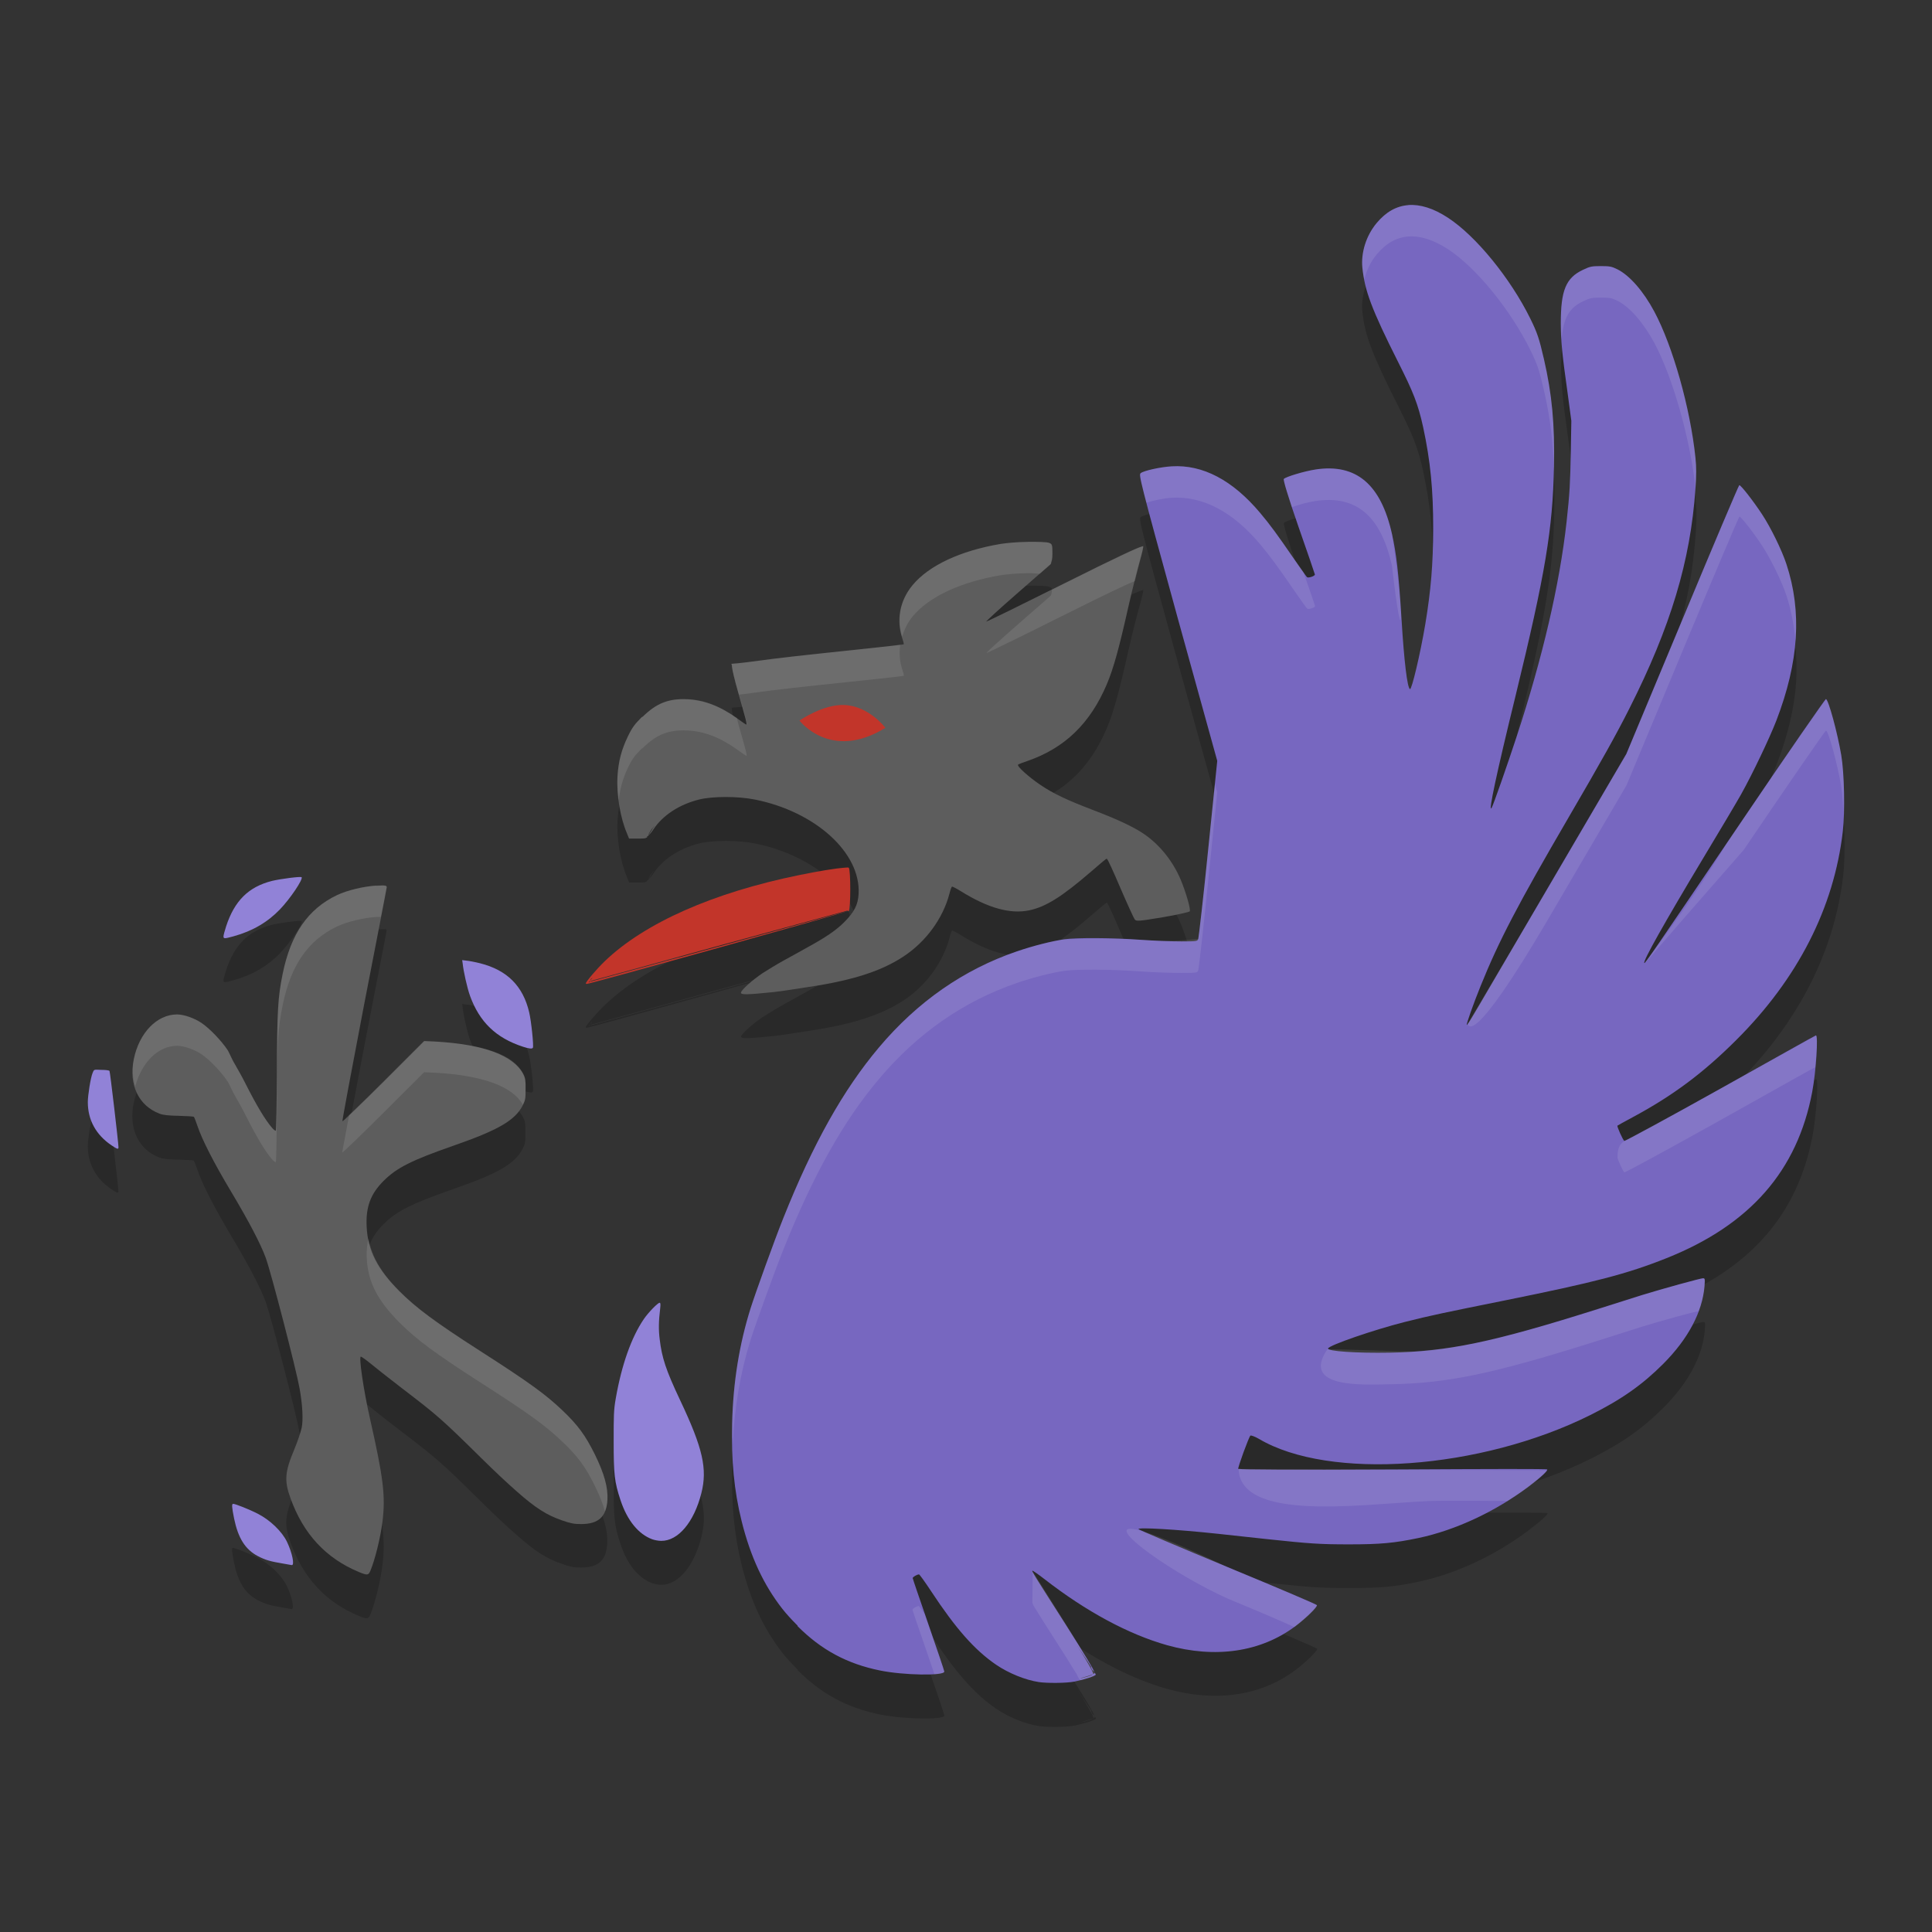 <svg xmlns="http://www.w3.org/2000/svg" height="22" width="22" version="1.1" viewBox="0 0 22 22">
 <rect x="0" y="0" width="22" height="22" fill="#333333" stroke="none"/>
 <g transform="translate(.653 -.186)">
  <path d="m15.384 3.021c-0.135 0.01-0.255 0.077-0.361 0.205-0.12 0.144-0.18 0.338-0.162 0.511 0.026 0.255 0.101 0.465 0.409 1.076 0.169 0.336 0.224 0.471 0.283 0.74 0.082 0.38 0.115 0.713 0.114 1.154-0.001 0.406-0.026 0.702-0.09 1.088-0.057 0.339-0.154 0.746-0.174 0.739-0.031-0.01-0.068-0.327-0.096-0.788-0.033-0.543-0.061-0.76-0.108-0.974-0.126-0.569-0.407-0.81-0.872-0.739-0.13 0.02-0.341 0.084-0.36 0.108-0.008 0.01 0.038 0.176 0.168 0.547 0.102 0.292 0.186 0.536 0.186 0.541 0 0.018-0.074 0.043-0.09 0.03-0.008-0.007-0.082-0.111-0.162-0.228-0.17-0.247-0.257-0.367-0.373-0.505-0.313-0.372-0.652-0.549-1.004-0.529-0.128 0.007-0.322 0.05-0.355 0.078-0.023 0.02-0.017 0.053 0.421 1.647l0.451 1.629-0.102 0.998c-0.055 0.55-0.109 1.013-0.114 1.028-0.009 0.027-0.011 0.03-0.192 0.03-0.102 0-0.308-0.007-0.457-0.018-0.329-0.024-0.738-0.027-0.878-0.006-0.142 0.021-0.348 0.072-0.541 0.138-0.602 0.206-1.129 0.571-1.569 1.094-0.406 0.482-0.749 1.096-1.088 1.942-0.102 0.254-0.321 0.863-0.373 1.028-0.128 0.408-0.199 0.841-0.21 1.311-0.01 0.418 0.021 0.762 0.108 1.112 0.102 0.411 0.253 0.73 0.463 0.998 0.05 0.064 0.104 0.121 0.162 0.18 0.002 0.002 0.004 0.004 0.006 0.006 0.002 0.002 0.005 0.004 0.006 0.006 0.001 0.001-0.001 0.005 0 0.006 0.27 0.271 0.563 0.429 0.938 0.505 0.267 0.055 0.733 0.063 0.733 0.012 0-0.009-0.081-0.25-0.18-0.535-0.099-0.285-0.18-0.522-0.18-0.529-0-0.013 0.05-0.042 0.072-0.042 0.006 0 0.069 0.087 0.138 0.193 0.28 0.425 0.495 0.669 0.739 0.835 0.145 0.099 0.336 0.175 0.487 0.198 0.093 0.014 0.317 0.013 0.409-0.006 0.114-0.024 0.227-0.061 0.241-0.078 0.002-0.002-0.008-0.014-0.012-0.024 0.002 0.008-0.009 0.012-0.018 0.018-0.012 0.008-0.028 0.018-0.072 0.03-0.025 0.007-0.046 0.011-0.072 0.018 0.004-0.001 0.009-0.005 0.012-0.006 0.064-0.017 0.122-0.036 0.132-0.042 0.01-0.006-0.057-0.127-0.192-0.343 0.063 0.101 0.151 0.229 0.168 0.258-0.003 0-0.001 0.011 0.006 0.024 0.007 0.013 0.015 0.024 0.018 0.024 0.003 0-0.002-0.009-0.006-0.018 0.001 0.003 0.024 0.035 0.024 0.036-0.019-0.048-0.103-0.191-0.33-0.547-0.371-0.581-0.387-0.606-0.379-0.614 0.003-0.003 0.066 0.04 0.138 0.096 0.473 0.368 0.956 0.628 1.395 0.751 0.55 0.154 1.068 0.08 1.461-0.216 0.124-0.094 0.253-0.221 0.246-0.241-0.003-0.009-0.46-0.203-1.016-0.433-0.556-0.23-1.013-0.425-1.016-0.433-0.007-0.022 0.431 0.003 0.908 0.054 0.153 0.016 0.4 0.044 0.553 0.06 0.49 0.052 0.601 0.06 0.938 0.06 0.358-0 0.515-0.014 0.788-0.072 0.424-0.089 0.878-0.303 1.25-0.583 0.151-0.114 0.225-0.184 0.217-0.198-0.005-0.008-0.601-0.006-1.756 0-1.189 0.006-1.729 0.002-1.749-0.006-0.003-0.001-0.01 0.001-0.012 0-0.008-0.012 0.119-0.359 0.138-0.379 0.005-0.006 0.05 0.009 0.096 0.036 0.801 0.476 2.525 0.353 3.776-0.27 0.359-0.179 0.595-0.348 0.83-0.583 0.281-0.282 0.446-0.589 0.469-0.884 0.007-0.087 0.004-0.09-0.018-0.09-0.027 0-0.464 0.12-0.698 0.193-0.086 0.027-0.307 0.098-0.493 0.156-1.213 0.384-1.716 0.486-2.375 0.499-0.377 0.007-0.714-0.015-0.703-0.048 0.012-0.037 0.524-0.213 0.872-0.301 0.297-0.075 0.452-0.107 1.142-0.246 1.02-0.206 1.389-0.302 1.84-0.481 0.951-0.379 1.49-0.996 1.66-1.894 0.044-0.234 0.07-0.643 0.042-0.643-0.006 0-0.494 0.275-1.088 0.607-0.594 0.332-1.087 0.599-1.094 0.595-0.016-0.01-0.086-0.166-0.078-0.175 0.003-0.003 0.079-0.045 0.174-0.096 0.456-0.245 0.803-0.503 1.179-0.878 0.703-0.7 1.114-1.509 1.214-2.374 0.027-0.233 0.018-0.658-0.018-0.872-0.043-0.253-0.144-0.627-0.175-0.638-0.007-0.002-0.432 0.611-0.938 1.359-1.066 1.575-1.122 1.656-1.13 1.648-0.019-0.019 0.235-0.469 0.661-1.179 0.185-0.307 0.383-0.64 0.439-0.739 0.137-0.245 0.329-0.651 0.403-0.842 0.258-0.671 0.295-1.241 0.114-1.785-0.052-0.158-0.179-0.415-0.277-0.565-0.097-0.148-0.243-0.336-0.259-0.331-0.007 0.002-0.299 0.692-0.649 1.533l-0.637 1.527-0.884 1.509c-0.884 1.511-0.923 1.584-0.932 1.575-0.007-0.007 0.074-0.234 0.156-0.439 0.207-0.513 0.42-0.922 1.004-1.924 0.373-0.64 0.541-0.94 0.692-1.239 0.47-0.93 0.696-1.681 0.751-2.501 0.011-0.167 0.011-0.246 0-0.355-0.059-0.566-0.258-1.271-0.469-1.665-0.122-0.229-0.281-0.412-0.421-0.481-0.063-0.031-0.085-0.036-0.187-0.036-0.105 0-0.124 0.004-0.204 0.042-0.196 0.092-0.252 0.236-0.252 0.607 0 0.199 0.015 0.355 0.078 0.8l0.042 0.312-0.006 0.355c-0.007 0.352-0.012 0.465-0.048 0.793-0.08 0.722-0.276 1.553-0.565 2.435-0.109 0.333-0.271 0.795-0.288 0.823-0.042 0.065 0.061-0.411 0.27-1.268 0.343-1.405 0.425-1.907 0.439-2.616 0.01-0.49-0.023-0.829-0.114-1.227-0.055-0.238-0.076-0.3-0.156-0.462-0.225-0.456-0.618-0.939-0.938-1.148-0.165-0.108-0.316-0.154-0.451-0.144zm-4.335 3.836c-0.116 0.001-0.241 0.012-0.312 0.024-0.451 0.077-0.811 0.242-0.998 0.469-0.147 0.177-0.188 0.399-0.114 0.613 0.01 0.028 0.016 0.055 0.012 0.06-0.005 0.005-0.447 0.052-0.98 0.108-0.435 0.046-0.674 0.079-0.8 0.096-0.017 0.002-0.1 0.011-0.108 0.012-0.005 0.001-0.072 0.005-0.072 0.006-0.001 0.001 0.006 0.019 0.006 0.024 0 0.007-0.001 0.011 0 0.012 0.005 0.04 0.023 0.125 0.072 0.294 0.086 0.3 0.104 0.361 0.09 0.361-0.003 0-0.048-0.031-0.096-0.066-0.201-0.144-0.382-0.213-0.577-0.222-0.215-0.01-0.352 0.049-0.505 0.198-0.003 0.003-0.008 0.003-0.012 0.006-0.077 0.077-0.106 0.113-0.156 0.217-0.073 0.151-0.11 0.285-0.12 0.463-0.012 0.208 0.034 0.471 0.108 0.643l0.024 0.06h0.102c0.064 0 0.085 0.001 0.108-0.018h-0.012c0.004-0.003 0.012-0.005 0.018-0.012 0.008-0.01 0.01-0.018 0.006-0.018l0.024-0.042c0.014-0.022 0.032-0.04 0.048-0.06-0.018 0.023-0.032 0.047-0.048 0.072l-0.03 0.048c0.014-0.015 0.034-0.032 0.06-0.072 0.106-0.162 0.296-0.287 0.523-0.343 0.155-0.038 0.439-0.038 0.631 0 0.692 0.137 1.211 0.607 1.185 1.076-0.007 0.125-0.051 0.207-0.162 0.319-0.092 0.093-0.213 0.175-0.421 0.288-0.073 0.04-0.194 0.108-0.27 0.15-0.076 0.042-0.185 0.108-0.241 0.145-0.11 0.073-0.246 0.194-0.246 0.222 0 0.025 0.068 0.024 0.361-0.006 0.125-0.013 0.228-0.032 0.336-0.048 0.525-0.075 0.875-0.177 1.148-0.355 0.26-0.169 0.456-0.438 0.529-0.721 0.012-0.046 0.023-0.078 0.03-0.078 0.007 0 0.055 0.024 0.102 0.054 0.309 0.192 0.563 0.262 0.775 0.217 0.19-0.04 0.373-0.155 0.709-0.445 0.089-0.077 0.167-0.144 0.175-0.144 0.008 0 0.078 0.154 0.156 0.337 0.079 0.183 0.152 0.342 0.162 0.354 0.018 0.022 0.032 0.024 0.318-0.024 0.162-0.027 0.301-0.06 0.307-0.066 0.017-0.016-0.045-0.226-0.102-0.361-0.091-0.217-0.249-0.413-0.439-0.535-0.114-0.074-0.285-0.153-0.559-0.258-0.299-0.114-0.453-0.188-0.595-0.283-0.14-0.094-0.276-0.219-0.259-0.235 0.007-0.006 0.055-0.024 0.108-0.042 0.423-0.147 0.712-0.425 0.902-0.872 0.078-0.184 0.142-0.419 0.246-0.884 0.048-0.211 0.109-0.449 0.133-0.529 0.023-0.08 0.039-0.153 0.036-0.162-0-0.001-0.014 0.005-0.018 0.006-0.042 0.009-0.283 0.12-0.872 0.415-0.485 0.242-0.889 0.441-0.896 0.438-0.006-0.002 0.148-0.142 0.343-0.312 0.194-0.17 0.37-0.323 0.385-0.337 0.01-0.009 0.008-0.018 0.012-0.03 0.006-0.018 0.012-0.042 0.012-0.096 0-0.1-0.003-0.107-0.036-0.12-0.026-0.011-0.13-0.014-0.247-0.012zm-2.088 1.858c0.282 0.011 0.468 0.26 0.468 0.26-0.624 0.385-0.978-0.083-0.978-0.083s0.267-0.187 0.509-0.177zm-0.004 1.852c-0.096 0.007-0.297 0.04-0.511 0.084-0.976 0.199-1.757 0.544-2.212 0.98-0.092 0.088-0.217 0.234-0.217 0.252 0 0.004 0.004 0.006 0.012 0.006 0.035 0.001 2.934-0.809 2.97-0.83-0.003 0-0.653 0.179-1.443 0.397-0.791 0.218-1.453 0.398-1.472 0.403-0.001-0.001-0.004 0.001-0.006 0-0.006-0.003-0.013-0.002-0.018 0 0.002 0.002 0.003 0.006 0.012 0.006l-0.024 0.006 0.012-0.012 0.018-0.03c0.002 0 0.012-0.006 0.018-0.012l-0.036 0.042 0.042-0.012c0.023-0.005 0.681-0.186 1.467-0.403l1.431-0.391c-0 0 0 0.006 0 0.006 0-0 0.012 0 0.012 0 0.023-0.023 0.023-0.474 0-0.493-0.004-0.004-0.022-0.003-0.054 0zm-6.175 0.108c-0.011-0.011-0.243 0.018-0.337 0.042-0.268 0.067-0.428 0.227-0.523 0.517-0.017 0.052-0.03 0.102-0.03 0.114 0 0.028 0.01 0.029 0.114 0 0.218-0.06 0.39-0.163 0.529-0.307 0.114-0.118 0.268-0.345 0.246-0.367zm0.949 0.095c-0.016-0.003-0.047-0.002-0.101 0.001-0.144 0.009-0.329 0.053-0.445 0.108-0.332 0.158-0.527 0.444-0.619 0.896-0.054 0.264-0.063 0.409-0.066 1.112-0.002 0.367-0.007 0.669-0.012 0.673-0.005 0.005-0.023-0.007-0.043-0.03-0.075-0.087-0.171-0.242-0.307-0.511-0.05-0.099-0.09-0.165-0.132-0.241-0.023-0.041-0.055-0.114-0.067-0.132-0.073-0.111-0.208-0.251-0.3-0.313-0.079-0.053-0.197-0.096-0.277-0.096-0.23 0-0.432 0.21-0.493 0.511-0.059 0.289 0.055 0.529 0.294 0.619 0.039 0.015 0.1 0.022 0.217 0.024 0.089 0.002 0.169 0.006 0.174 0.012 0.005 0.005 0.024 0.056 0.043 0.109 0.053 0.155 0.182 0.41 0.378 0.739 0.208 0.348 0.34 0.602 0.397 0.758 0.061 0.167 0.346 1.268 0.385 1.485 0.034 0.188 0.042 0.361 0.024 0.451-0.008 0.04-0.045 0.153-0.084 0.246-0.108 0.258-0.116 0.355-0.042 0.559 0.147 0.406 0.404 0.681 0.775 0.835 0.094 0.039 0.11 0.041 0.133-0.012 0.051-0.119 0.116-0.379 0.138-0.559 0.037-0.295 0.01-0.504-0.144-1.185-0.071-0.315-0.128-0.698-0.103-0.698 0.006 0 0.053 0.032 0.103 0.072 0.05 0.041 0.214 0.172 0.367 0.288 0.398 0.304 0.447 0.345 0.901 0.794 0.172 0.17 0.296 0.284 0.403 0.378 0.213 0.188 0.34 0.27 0.517 0.331 0.095 0.033 0.135 0.042 0.217 0.042 0.199 0 0.29-0.083 0.3-0.277 0.007-0.137-0.034-0.293-0.144-0.517-0.108-0.218-0.194-0.333-0.361-0.493-0.194-0.186-0.374-0.318-0.956-0.691-0.495-0.318-0.716-0.48-0.908-0.673-0.253-0.254-0.36-0.465-0.373-0.74-0.01-0.226 0.046-0.37 0.192-0.517 0.15-0.15 0.315-0.234 0.8-0.403 0.512-0.178 0.703-0.29 0.788-0.462 0.03-0.06 0.03-0.08 0.03-0.18-0-0.097 0-0.123-0.024-0.169-0.112-0.213-0.447-0.34-0.992-0.373l-0.138-0.006-0.463 0.462c-0.254 0.254-0.465 0.455-0.469 0.451-0.004-0.004 0.107-0.597 0.246-1.323 0.14-0.726 0.259-1.328 0.259-1.341 0-0.01-0.003-0.016-0.019-0.019zm0.879 0.849 0.006 0.042c0.008 0.081 0.05 0.273 0.084 0.367 0.108 0.296 0.295 0.477 0.601 0.577 0.073 0.024 0.106 0.026 0.114 0.012 0.011-0.02-0.018-0.302-0.042-0.403-0.07-0.3-0.25-0.481-0.559-0.559-0.06-0.015-0.13-0.028-0.156-0.03zm-4.185 1.251c-0.013 0.005-0.016 0.017-0.024 0.036-0.022 0.053-0.054 0.253-0.054 0.33 0 0.204 0.093 0.373 0.27 0.493 0.069 0.046 0.079 0.047 0.078 0.018-0.001-0.052-0.095-0.855-0.102-0.866-0.004-0.007-0.044-0.012-0.09-0.012-0.042 0-0.066-0.005-0.078 0zm6.433 2.651c-0.021 0-0.129 0.11-0.18 0.186-0.142 0.209-0.252 0.52-0.319 0.902-0.024 0.136-0.024 0.199-0.024 0.493-0 0.372 0.008 0.456 0.078 0.667 0.077 0.233 0.206 0.388 0.361 0.445 0.025 0.009 0.069 0.018 0.102 0.018 0.194 0.002 0.374-0.213 0.457-0.541 0.071-0.278 0.018-0.513-0.24-1.058-0.165-0.349-0.209-0.487-0.235-0.697-0.013-0.102-0.013-0.203 0.006-0.355 0.005-0.043 0.003-0.06-0.006-0.06zm-4.858 2.29c-0.016 0-0.015 0.035 0.012 0.169 0.045 0.218 0.123 0.35 0.27 0.427 0.09 0.047 0.147 0.061 0.283 0.084 0.05 0.009 0.097 0.017 0.102 0.018 0.035 0.005 0.007-0.137-0.054-0.264-0.057-0.118-0.192-0.247-0.331-0.319-0.101-0.052-0.259-0.114-0.283-0.114z" style="opacity:.2"/>
  <path d="m15.384 2.522c-0.135 0.01-0.255 0.077-0.361 0.204-0.12 0.144-0.18 0.338-0.162 0.511 0.026 0.255 0.101 0.465 0.409 1.076 0.169 0.336 0.224 0.47 0.283 0.739 0.082 0.38 0.115 0.713 0.114 1.154-0.001 0.406-0.026 0.702-0.09 1.088-0.057 0.339-0.154 0.746-0.174 0.739-0.031-0.01-0.068-0.327-0.096-0.788-0.033-0.543-0.061-0.76-0.108-0.974-0.126-0.569-0.407-0.81-0.872-0.739-0.13 0.02-0.341 0.084-0.361 0.108-0.008 0.01 0.039 0.176 0.168 0.547 0.102 0.292 0.186 0.536 0.186 0.541 0 0.018-0.074 0.043-0.09 0.03-0.008-0.007-0.082-0.112-0.162-0.228-0.17-0.247-0.256-0.367-0.373-0.505-0.313-0.372-0.652-0.55-1.004-0.529-0.128 0.007-0.322 0.05-0.355 0.078-0.023 0.02-0.017 0.053 0.421 1.647l0.451 1.629-0.102 0.998c-0.055 0.55-0.109 1.013-0.114 1.028-0.009 0.027-0.011 0.03-0.192 0.03-0.102 0-0.308-0.007-0.457-0.018-0.329-0.024-0.738-0.026-0.878-0.006-0.142 0.021-0.348 0.072-0.541 0.138-0.602 0.206-1.129 0.571-1.569 1.094-0.406 0.482-0.75 1.095-1.088 1.942-0.102 0.254-0.321 0.863-0.373 1.028-0.128 0.408-0.199 0.841-0.21 1.311-0.01 0.418 0.021 0.762 0.108 1.112 0.102 0.411 0.253 0.729 0.463 0.998 0.05 0.064 0.104 0.121 0.162 0.18 0.002 0.002 0.004 0.004 0.006 0.006 0.002 0.002 0.004 0.004 0.006 0.006 0.001 0.001-0.001 0.005 0 0.006 0.27 0.271 0.564 0.429 0.938 0.505 0.267 0.055 0.733 0.063 0.733 0.012 0-0.009-0.081-0.25-0.18-0.535-0.099-0.285-0.18-0.522-0.18-0.529-0-0.013 0.05-0.042 0.072-0.042 0.006 0 0.069 0.087 0.138 0.192 0.28 0.425 0.495 0.669 0.739 0.836 0.145 0.099 0.336 0.175 0.487 0.198 0.093 0.014 0.317 0.013 0.409-0.006 0.114-0.024 0.227-0.061 0.24-0.078 0.002-0.002-0.008-0.014-0.012-0.024 0.002 0.007-0.009 0.012-0.018 0.018-0.012 0.008-0.029 0.018-0.072 0.03-0.025 0.007-0.046 0.011-0.072 0.018 0.004-0.001 0.008-0.005 0.012-0.006 0.064-0.017 0.122-0.037 0.132-0.042 0.01-0.006-0.057-0.127-0.192-0.343 0.063 0.101 0.152 0.229 0.168 0.259-0.003 0-0.001 0.011 0.006 0.024s0.015 0.024 0.018 0.024c0.003 0-0.002-0.009-0.006-0.018 0.001 0.003 0.024 0.035 0.024 0.036-0.019-0.048-0.104-0.191-0.331-0.547-0.371-0.581-0.386-0.605-0.379-0.613 0.003-0.003 0.066 0.04 0.138 0.096 0.473 0.368 0.956 0.628 1.395 0.752 0.55 0.154 1.068 0.079 1.461-0.216 0.124-0.094 0.253-0.221 0.246-0.24-0.003-0.009-0.46-0.203-1.016-0.433-0.556-0.23-1.013-0.425-1.016-0.433-0.007-0.022 0.431 0.003 0.908 0.054 0.153 0.016 0.401 0.044 0.553 0.06 0.49 0.052 0.6 0.06 0.938 0.06 0.358-0 0.515-0.015 0.788-0.072 0.424-0.089 0.879-0.303 1.251-0.583 0.151-0.114 0.225-0.184 0.216-0.198-0.005-0.008-0.601-0.006-1.756 0-1.189 0.006-1.729 0.002-1.75-0.006-0.003-0.001-0.01 0.001-0.012 0-0.008-0.012 0.119-0.359 0.138-0.379 0.005-0.006 0.05 0.009 0.096 0.036 0.801 0.476 2.525 0.353 3.776-0.271 0.359-0.179 0.595-0.348 0.83-0.583 0.281-0.282 0.446-0.589 0.469-0.884 0.007-0.087 0.004-0.09-0.018-0.09-0.027 0-0.464 0.12-0.697 0.192-0.086 0.027-0.307 0.098-0.493 0.156-1.213 0.384-1.716 0.487-2.375 0.499-0.377 0.007-0.714-0.016-0.703-0.048 0.012-0.037 0.524-0.213 0.872-0.301 0.297-0.075 0.453-0.107 1.142-0.246 1.02-0.206 1.389-0.301 1.84-0.481 0.951-0.379 1.49-0.996 1.659-1.894 0.044-0.234 0.07-0.643 0.042-0.643-0.006 0-0.494 0.275-1.088 0.607-0.594 0.332-1.087 0.6-1.094 0.595-0.016-0.01-0.086-0.166-0.078-0.174 0.003-0.003 0.079-0.045 0.174-0.096 0.456-0.245 0.802-0.503 1.178-0.878 0.703-0.7 1.114-1.509 1.214-2.375 0.027-0.233 0.018-0.658-0.018-0.872-0.043-0.253-0.144-0.627-0.174-0.637-0.007-0.002-0.432 0.611-0.938 1.359-1.066 1.575-1.122 1.656-1.13 1.647-0.019-0.019 0.235-0.468 0.661-1.178 0.185-0.307 0.383-0.64 0.439-0.739 0.137-0.245 0.329-0.651 0.403-0.842 0.258-0.671 0.294-1.241 0.114-1.786-0.052-0.158-0.178-0.415-0.277-0.565-0.097-0.148-0.243-0.336-0.259-0.331-0.007 0.002-0.299 0.692-0.649 1.533l-0.637 1.527-0.884 1.509c-0.884 1.511-0.923 1.584-0.932 1.575-0.007-0.007 0.073-0.234 0.156-0.439 0.207-0.513 0.42-0.922 1.004-1.924 0.373-0.64 0.541-0.94 0.691-1.238 0.47-0.93 0.696-1.681 0.752-2.501 0.011-0.167 0.011-0.246 0-0.355-0.059-0.566-0.258-1.271-0.469-1.665-0.122-0.229-0.281-0.412-0.421-0.481-0.063-0.031-0.084-0.036-0.186-0.036-0.105 0-0.124 0.004-0.204 0.042-0.196 0.092-0.253 0.236-0.253 0.607 0 0.199 0.015 0.355 0.078 0.8l0.042 0.313-0.006 0.355c-0.007 0.352-0.012 0.465-0.048 0.794-0.08 0.722-0.276 1.553-0.565 2.435-0.109 0.333-0.271 0.796-0.289 0.824-0.042 0.065 0.061-0.412 0.271-1.269 0.343-1.405 0.425-1.907 0.439-2.615 0.01-0.49-0.023-0.829-0.114-1.226-0.055-0.238-0.076-0.3-0.156-0.463-0.225-0.456-0.617-0.939-0.938-1.148-0.165-0.108-0.316-0.154-0.451-0.144z" style="fill:#7767c0"/>
  <path d="m11.049 6.357c-0.116 0.001-0.241 0.012-0.313 0.024-0.451 0.077-0.811 0.243-0.998 0.469-0.147 0.177-0.188 0.399-0.114 0.613 0.01 0.028 0.017 0.055 0.012 0.06-0.005 0.005-0.447 0.052-0.98 0.108-0.435 0.046-0.673 0.079-0.8 0.096-0.017 0.002-0.101 0.011-0.108 0.012-0.005 0.001-0.072 0.006-0.072 0.006-0.001 0.001 0.006 0.019 0.006 0.024 0 0.007-0.001 0.011 0 0.012 0.005 0.04 0.024 0.125 0.072 0.295 0.086 0.3 0.103 0.361 0.09 0.361-0.003 0-0.048-0.031-0.096-0.066-0.201-0.144-0.382-0.213-0.577-0.222-0.215-0.01-0.352 0.049-0.505 0.198-0.003 0.003-0.009 0.003-0.012 0.006-0.077 0.077-0.106 0.113-0.156 0.216-0.073 0.151-0.11 0.285-0.12 0.463-0.012 0.208 0.034 0.471 0.108 0.643l0.024 0.06h0.102c0.064 0 0.086 0.001 0.108-0.018h-0.012c0.004-0.003 0.012-0.005 0.018-0.012 0.008-0.01 0.009-0.018 0.006-0.018l0.024-0.042c0.014-0.022 0.033-0.04 0.048-0.06-0.018 0.023-0.033 0.047-0.048 0.072l-0.03 0.048c0.014-0.015 0.034-0.032 0.06-0.072 0.106-0.162 0.296-0.287 0.523-0.343 0.155-0.038 0.439-0.038 0.631 0 0.692 0.137 1.211 0.607 1.184 1.076-0.007 0.125-0.051 0.207-0.162 0.319-0.092 0.093-0.213 0.175-0.421 0.289-0.073 0.04-0.194 0.109-0.271 0.15-0.076 0.042-0.185 0.108-0.24 0.144-0.11 0.073-0.246 0.194-0.246 0.222 0 0.025 0.068 0.024 0.361-0.006 0.125-0.013 0.229-0.033 0.337-0.048 0.525-0.075 0.875-0.176 1.148-0.355 0.26-0.169 0.456-0.438 0.529-0.721 0.012-0.046 0.023-0.078 0.03-0.078 0.007 0 0.055 0.024 0.102 0.054 0.309 0.192 0.563 0.261 0.776 0.216 0.19-0.04 0.373-0.155 0.709-0.445 0.089-0.077 0.167-0.144 0.174-0.144 0.008 0 0.078 0.153 0.156 0.337 0.079 0.183 0.152 0.342 0.162 0.355 0.018 0.022 0.033 0.024 0.319-0.024 0.162-0.027 0.3-0.06 0.307-0.066 0.017-0.016-0.045-0.226-0.102-0.361-0.091-0.217-0.249-0.412-0.439-0.535-0.114-0.074-0.284-0.154-0.559-0.259-0.299-0.114-0.454-0.188-0.595-0.283-0.14-0.094-0.276-0.218-0.259-0.234 0.007-0.006 0.055-0.024 0.108-0.042 0.423-0.147 0.712-0.425 0.902-0.872 0.078-0.184 0.142-0.419 0.246-0.884 0.048-0.211 0.109-0.449 0.132-0.529 0.023-0.08 0.04-0.153 0.036-0.162-0-0.001-0.014 0.005-0.018 0.006-0.042 0.009-0.283 0.12-0.872 0.415-0.485 0.242-0.889 0.441-0.896 0.439-0.006-0.002 0.148-0.143 0.343-0.313 0.194-0.17 0.37-0.323 0.385-0.337 0.01-0.009 0.008-0.018 0.012-0.03 0.006-0.018 0.012-0.042 0.012-0.096 0-0.1-0.004-0.107-0.036-0.12-0.026-0.011-0.13-0.013-0.246-0.012z" style="fill:#5d5d5d"/>
  <path d="m8.957 10.067c-0.096 0.007-0.297 0.04-0.511 0.084-0.976 0.199-1.758 0.544-2.212 0.98-0.092 0.088-0.216 0.235-0.216 0.253 0 0.004 0.004 0.006 0.012 0.006 0.035 0.001 2.934-0.809 2.97-0.83-0.003 0-0.652 0.179-1.443 0.397-0.791 0.218-1.454 0.398-1.473 0.403-0.001-0.001-0.004 0.001-0.006 0-0.006-0.003-0.013-0.002-0.018 0 0.002 0.002 0.003 0.006 0.012 0.006l-0.024 0.006 0.012-0.012 0.018-0.03c0.002 0 0.012-0.006 0.018-0.012l-0.036 0.042 0.042-0.012c0.023-0.005 0.681-0.186 1.467-0.403l1.431-0.391c-0 0 0 0.006 0 0.006 0-0 0.012 0 0.012 0 0.023-0.023 0.023-0.474 0-0.493-0.004-0.004-0.022-0.003-0.054 0z" style="fill:#c2352a"/>
  <path d="m2.782 10.175c-0.011-0.011-0.243 0.019-0.337 0.042-0.268 0.067-0.428 0.227-0.523 0.517-0.017 0.052-0.03 0.102-0.03 0.114 0 0.028 0.009 0.029 0.114 0 0.218-0.06 0.39-0.162 0.529-0.307 0.114-0.118 0.268-0.345 0.246-0.367z" style="fill:#9182d7"/>
  <path d="m3.63 10.271c-0.144 0.009-0.329 0.053-0.445 0.108-0.332 0.158-0.527 0.444-0.619 0.896-0.054 0.264-0.063 0.409-0.066 1.112-0.002 0.367-0.007 0.669-0.012 0.673-0.005 0.005-0.022-0.007-0.042-0.03-0.075-0.087-0.171-0.242-0.307-0.511-0.05-0.099-0.09-0.165-0.132-0.24-0.023-0.041-0.054-0.114-0.066-0.132-0.073-0.111-0.209-0.251-0.301-0.313-0.079-0.053-0.197-0.096-0.277-0.096-0.23 0-0.432 0.21-0.493 0.511-0.059 0.289 0.055 0.529 0.295 0.619 0.039 0.015 0.1 0.022 0.216 0.024 0.089 0.002 0.17 0.007 0.174 0.012 0.005 0.005 0.024 0.055 0.042 0.108 0.053 0.155 0.182 0.41 0.379 0.739 0.208 0.348 0.34 0.602 0.397 0.758 0.061 0.167 0.346 1.268 0.385 1.485 0.034 0.188 0.043 0.361 0.024 0.451-0.008 0.04-0.045 0.153-0.084 0.246-0.108 0.258-0.116 0.355-0.042 0.559 0.147 0.406 0.404 0.681 0.776 0.836 0.094 0.039 0.11 0.041 0.132-0.012 0.051-0.119 0.116-0.379 0.138-0.559 0.037-0.295 0.01-0.504-0.144-1.184-0.071-0.315-0.127-0.697-0.102-0.697 0.006 0 0.053 0.032 0.102 0.072 0.05 0.041 0.214 0.172 0.367 0.289 0.398 0.304 0.447 0.345 0.902 0.794 0.172 0.17 0.296 0.284 0.403 0.379 0.213 0.188 0.34 0.27 0.517 0.331 0.095 0.033 0.135 0.042 0.216 0.042 0.199 0 0.29-0.083 0.301-0.277 0.007-0.137-0.034-0.294-0.144-0.517-0.108-0.218-0.194-0.333-0.361-0.493-0.194-0.186-0.374-0.318-0.956-0.691-0.495-0.318-0.716-0.481-0.908-0.673-0.253-0.254-0.361-0.465-0.373-0.739-0.01-0.226 0.046-0.37 0.192-0.517 0.15-0.15 0.315-0.234 0.8-0.403 0.512-0.178 0.703-0.29 0.788-0.463 0.03-0.06 0.03-0.079 0.03-0.18-0-0.097 0-0.122-0.024-0.168-0.112-0.213-0.447-0.341-0.992-0.373l-0.138-0.006-0.463 0.463c-0.254 0.254-0.465 0.455-0.469 0.451-0.004-0.004 0.107-0.597 0.246-1.323 0.14-0.726 0.259-1.328 0.259-1.341 0-0.021-0.011-0.025-0.12-0.018z" style="fill:#5d5d5d"/>
  <path d="m4.61 11.119 0.006 0.042c0.008 0.081 0.05 0.273 0.084 0.367 0.108 0.296 0.295 0.477 0.601 0.577 0.073 0.024 0.106 0.026 0.114 0.012 0.011-0.02-0.018-0.302-0.042-0.403-0.07-0.3-0.251-0.481-0.559-0.559-0.06-0.015-0.13-0.028-0.156-0.03l-0.048-0.006z" style="fill:#9182d7"/>
  <path d="m0.425 12.369c-0.013 0.005-0.016 0.017-0.024 0.036-0.022 0.053-0.054 0.253-0.054 0.331 0 0.204 0.093 0.373 0.271 0.493 0.069 0.046 0.079 0.047 0.078 0.018-0.001-0.052-0.095-0.855-0.102-0.866-0.004-0.007-0.044-0.012-0.09-0.012-0.042 0-0.066-0.005-0.078 0z" style="fill:#9182d7"/>
  <path d="m6.858 15.021c-0.021 0-0.129 0.111-0.18 0.186-0.142 0.209-0.252 0.52-0.319 0.902-0.024 0.136-0.024 0.199-0.024 0.493-0 0.372 0.008 0.456 0.078 0.667 0.077 0.233 0.206 0.388 0.361 0.445 0.025 0.009 0.069 0.018 0.102 0.018 0.194 0.002 0.374-0.214 0.457-0.541 0.071-0.278 0.018-0.513-0.24-1.058-0.165-0.349-0.209-0.487-0.234-0.697-0.013-0.102-0.013-0.203 0.006-0.355 0.005-0.043 0.003-0.06-0.006-0.06z" style="fill:#9182d7"/>
  <path d="m2.001 17.311c-0.016 0-0.015 0.034 0.012 0.168 0.045 0.218 0.124 0.35 0.271 0.427 0.09 0.047 0.147 0.061 0.283 0.084 0.05 0.009 0.097 0.017 0.102 0.018 0.035 0.005 0.007-0.137-0.054-0.265-0.057-0.118-0.191-0.247-0.331-0.319-0.101-0.052-0.259-0.114-0.283-0.114z" style="fill:#9182d7"/>
  <path d="m8.451 8.391s0.268-0.187 0.51-0.177c0.282 0.011 0.468 0.26 0.468 0.26-0.624 0.385-0.978-0.083-0.978-0.083z" style="fill:#c2352a"/>
  <path d="m15.384 2.521c-0.135 0.01-0.255 0.077-0.361 0.205-0.12 0.144-0.18 0.338-0.163 0.511 0.004 0.044 0.013 0.087 0.022 0.131 0.026-0.102 0.072-0.201 0.141-0.284 0.106-0.128 0.226-0.195 0.361-0.205 0.135-0.01 0.286 0.037 0.451 0.144 0.321 0.209 0.713 0.692 0.938 1.148 0.08 0.163 0.101 0.225 0.156 0.463 0.07 0.305 0.104 0.58 0.112 0.912 0-0.015 0.002-0.028 0.002-0.043 0.01-0.49-0.023-0.829-0.114-1.226-0.055-0.238-0.075-0.3-0.156-0.463-0.225-0.456-0.617-0.939-0.938-1.148-0.165-0.108-0.316-0.154-0.451-0.144zm2.194 0.697c-0.105 0-0.123 0.004-0.204 0.042-0.196 0.092-0.253 0.236-0.253 0.607 0 0.058 0.006 0.12 0.009 0.179 0.02-0.238 0.084-0.354 0.244-0.429 0.08-0.038 0.099-0.042 0.204-0.042 0.102 0 0.124 0.005 0.187 0.036 0.14 0.069 0.298 0.252 0.421 0.481 0.21 0.394 0.41 1.097 0.469 1.663 0.011-0.167 0.011-0.246 0-0.355-0.059-0.566-0.258-1.271-0.469-1.665-0.122-0.229-0.281-0.412-0.421-0.481-0.063-0.031-0.085-0.036-0.187-0.036zm-4.887 2.279c-0.128 0.007-0.322 0.05-0.355 0.078-0.012 0.011-0.001 0.079 0.066 0.336 0.073-0.025 0.191-0.051 0.29-0.057 0.352-0.02 0.691 0.157 1.004 0.529 0.116 0.138 0.203 0.258 0.373 0.505 0.081 0.117 0.154 0.221 0.163 0.228 0.016 0.013 0.09-0.011 0.09-0.029-0-0.004-0.071-0.21-0.134-0.39-0.029-0.039-0.06-0.081-0.119-0.166-0.17-0.247-0.256-0.366-0.373-0.505-0.313-0.372-0.652-0.549-1.004-0.529zm1.801 0.024c-0.052-0.001-0.108 0.003-0.166 0.012-0.13 0.02-0.341 0.084-0.36 0.108-0.006 0.008 0.031 0.131 0.093 0.32 0.078-0.028 0.181-0.057 0.267-0.07 0.465-0.07 0.746 0.17 0.872 0.739 0.125 1.1 0.144 0.578 0-0.357-0.11-0.498-0.339-0.744-0.706-0.751zm4.662 0.191c-0.007 0.002-0.299 0.693-0.649 1.533l-0.637 1.527-0.884 1.51-0.925 1.563c0.009 0.009 0.041 0.305 0.925-1.206l0.884-1.51 0.637-1.527c0.35-0.841 0.642-1.531 0.649-1.533 0.015-0.005 0.162 0.183 0.259 0.332 0.098 0.15 0.224 0.407 0.276 0.565 0.057 0.173 0.089 0.35 0.103 0.53 0.025-0.31-0.008-0.603-0.103-0.888-0.052-0.158-0.178-0.415-0.276-0.565-0.097-0.148-0.244-0.337-0.259-0.332zm-8.104 0.644c-0.116 0.001-0.241 0.012-0.313 0.024-0.451 0.077-0.811 0.243-0.998 0.469-0.141 0.17-0.181 0.381-0.119 0.587 0.024-0.081 0.061-0.159 0.119-0.23 0.187-0.226 0.547-0.392 0.998-0.469 0.072-0.012 0.196-0.023 0.313-0.024 0.065-0.001 0.093 0.004 0.138 0.007 0.032-0.028 0.115-0.101 0.12-0.105 0.01-0.009 0.009-0.018 0.013-0.03 0.006-0.018 0.012-0.042 0.012-0.096 0-0.1-0.003-0.106-0.036-0.12-0.026-0.011-0.131-0.014-0.247-0.013zm1.316 0.049c-0-0.001-0.014 0.005-0.017 0.006-0.042 0.009-0.283 0.121-0.872 0.415-0.482 0.241-0.877 0.435-0.889 0.436 0 0-0.004 0.003-0.004 0.003 0.005 0.002 0.37-0.179 0.742-0.364-0.002 0.012-0.002 0.034-0.005 0.042-0.004 0.012-0.003 0.021-0.013 0.03-0.015 0.014-0.19 0.166-0.385 0.336-0.194 0.17-0.349 0.311-0.343 0.313 0.006 0.002 0.411-0.196 0.895-0.438 0.491-0.246 0.702-0.344 0.796-0.382 0.021-0.081 0.048-0.199 0.059-0.235 0.023-0.08 0.039-0.153 0.036-0.162zm-2.768 1.122c-0.038 0.008-0.429 0.049-0.941 0.103-0.435 0.046-0.674 0.079-0.8 0.096-0.017 0.002-0.101 0.011-0.108 0.013-0.005 0.001-0.072 0.005-0.073 0.006-0.001 0.001 0.007 0.02 0.007 0.024 0 0.007-0.001 0.011 0 0.012 0.005 0.04 0.023 0.125 0.072 0.295 0.084 0.295 0.102 0.357 0.09 0.359 0 0 0.003 0.002 0.003 0.002 0.013 0-0.007-0.067-0.085-0.341 0.022-0.003 0.079-0.009 0.094-0.011 0.126-0.018 0.365-0.051 0.8-0.096 0.533-0.056 0.975-0.103 0.98-0.107 0.005-0.005-0.002-0.032-0.012-0.061-0.034-0.098-0.04-0.197-0.027-0.292zm-2.426 0.62c-0.215-0.01-0.352 0.049-0.505 0.199-0.003 0.003-0.008 0.002-0.011 0.006-0.077 0.077-0.107 0.113-0.157 0.216-0.073 0.151-0.11 0.285-0.12 0.463-0.005 0.083 0.001 0.175 0.013 0.267 0.017-0.133 0.047-0.25 0.107-0.373 0.05-0.104 0.08-0.139 0.157-0.216 0.003-0.003 0.008-0.002 0.011-0.006 0.153-0.15 0.29-0.209 0.505-0.199 0.195 0.009 0.377 0.079 0.577 0.223 0.049 0.035 0.093 0.066 0.096 0.066 0.013 0-0.004-0.061-0.09-0.361-0.011-0.04-0.008-0.039-0.017-0.07-0.196-0.139-0.375-0.207-0.567-0.216zm12.968 0c-0.431 0.608-0.803 1.161-1.133 1.648-0.427 0.71-0.928 1.35-0.928 1.35 0.008 0.008 0 0 1.124-1.281 0.506-0.748 0.93-1.361 0.937-1.359 0.03 0.01 0.131 0.385 0.174 0.638 0.014 0.08 0.019 0.201 0.024 0.32 0.009-0.233 0.004-0.511-0.024-0.678-0.043-0.253-0.144-0.628-0.174-0.638zm-6.959 0.965-0.075 0.737c-0.055 0.55-0.109 1.013-0.114 1.028-0.575 0.064-0.571-0.031-1.526 0.006-0.142 0.021-0.349 0.073-0.542 0.139-0.602 0.206-1.129 0.571-1.569 1.094-0.406 0.482-0.75 1.096-1.088 1.942-0.102 0.254-0.321 0.862-0.373 1.027-0.128 0.408-0.199 0.842-0.21 1.311-0.002 0.084 0.006 0.155 0.007 0.234 0.02-0.422 0.087-0.816 0.203-1.187 0.052-0.165 0.271-0.773 0.373-1.027 0.338-0.846 0.682-1.461 1.088-1.942 0.44-0.523 0.967-0.887 1.569-1.094 0.193-0.066 0.4-0.118 0.542-0.139 0.14-0.02 0.549-0.017 0.877 0.007 0.149 0.011 0.355 0.017 0.457 0.017 0.181 0 0.182-0.003 0.192-0.03 0.005-0.015 0.059-0.478 0.114-1.028l0.102-0.998zm-9.45 1.157c-0.016-0.003-0.046-0.003-0.101 0.001-0.144 0.009-0.329 0.053-0.445 0.108-0.332 0.158-0.527 0.444-0.619 0.896-0.054 0.264-0.063 0.409-0.066 1.112-0.002 0.367-0.007 0.669-0.012 0.674-0.005 0.005-0.023-0.007-0.043-0.03-0.075-0.087-0.171-0.243-0.306-0.512-0.05-0.099-0.09-0.165-0.132-0.24-0.023-0.041-0.054-0.114-0.066-0.132-0.073-0.111-0.208-0.252-0.3-0.313-0.079-0.053-0.198-0.096-0.277-0.096-0.23 0-0.432 0.21-0.493 0.511-0.023 0.115-0.012 0.218 0.016 0.311 0.072-0.274 0.26-0.464 0.477-0.464 0.08 0 0.199 0.043 0.277 0.096 0.092 0.061 0.227 0.202 0.3 0.313 0.012 0.018 0.044 0.091 0.066 0.132 0.042 0.076 0.082 0.141 0.132 0.24 0.135 0.269 0.231 0.425 0.306 0.512 0.02 0.023 0.038 0.035 0.043 0.03 0.005-0.005 0.01-0.307 0.012-0.674 0.003-0.703 0.012-0.847 0.066-1.112 0.092-0.452 0.287-0.738 0.619-0.896 0.116-0.055 0.302-0.099 0.445-0.108 0.03-0.002 0.039-0.001 0.054-0.001 0.014-0.071 0.066-0.335 0.066-0.339 0-0.01-0.004-0.016-0.02-0.019zm16.295 1.709c-0.766 0.424-1.361 0.766-2.18 1.2 0 0 0.001 0.001 0.001 0.001-0.095 0.051-0.078 0.18-0.081 0.183-0.008 0.008 0.062 0.164 0.078 0.174 0.007 0.004 0.5-0.263 1.094-0.595 0.589-0.329 1.065-0.598 1.079-0.602 0.018-0.187 0.028-0.362 0.009-0.362zm-15.849 0.06-0.463 0.462c-0.252 0.252-0.459 0.449-0.466 0.448 0 0-0.001 0.004-0.001 0.004 0.001 0.001 0.062-0.061 0.077-0.075-0.02 0.111-0.082 0.431-0.08 0.433 0.004 0.004 0.215-0.198 0.469-0.452l0.463-0.462 0.139 0.006c0.537 0.032 0.869 0.157 0.986 0.364 0.029-0.06 0.03-0.079 0.03-0.179 0.036-0.439-0.64-0.525-1.154-0.547zm-0.634 2.252c-0.015 0.064-0.024 0.133-0.02 0.216 0.012 0.275 0.12 0.486 0.373 0.74 0.192 0.193 0.412 0.355 0.907 0.673 0.582 0.373 0.762 0.505 0.956 0.692 0.167 0.16 0.253 0.274 0.361 0.493 0.055 0.113 0.093 0.208 0.116 0.292 0.015-0.037 0.025-0.08 0.028-0.133 0.007-0.137-0.034-0.294-0.144-0.517-0.108-0.218-0.194-0.333-0.361-0.493-0.194-0.186-0.375-0.319-0.956-0.692-0.495-0.318-0.715-0.48-0.907-0.673-0.207-0.208-0.313-0.389-0.352-0.598zm15.196 0.453c-0.027 0-0.464 0.12-0.697 0.193-0.086 0.027-0.307 0.098-0.493 0.157-1.028 0.325-1.548 0.444-2.084 0.481-0.029 0.007-0.973-0.03-1.004-0.022-0.3 0.444 0.398 0.402 0.713 0.397 0.659-0.012 1.162-0.115 2.375-0.498 0.186-0.059 0.407-0.13 0.493-0.157 0.217-0.067 0.572-0.164 0.648-0.179 0.035-0.094 0.06-0.188 0.068-0.281 0.007-0.087 0.004-0.091-0.018-0.091zm-5.288 2.171c0.023 0.653 1.635 0.362 2.291 0.362 0.257-0.001 0.513-0.001 0.77 0.002 0.159-0.103 0.326-0.205 0.452-0.349-1.937-0.005-2.081-0.011-3.514-0.015zm-1.22 0.681c-0.267-0.017 0.475 0.515 1.097 0.795 0.416 0.172 0.603 0.254 0.759 0.324 0.003-0.003 0.007-0.004 0.01-0.007 0.124-0.094 0.253-0.221 0.246-0.241-0.003-0.009-0.459-0.204-1.016-0.433-0.645-0.309-0.976-0.43-1.097-0.438zm-1.124 0.483c-0.001 0.118-0.002 0.236-0.004 0.355 0.009 0.045 0.046 0.084 0.068 0.126 0.139 0.224 0.285 0.442 0.421 0.667 0.029 0.03 0.036 0.114 0.088 0.087 0.049-0.015 0.101-0.025 0.144-0.053-0.227-0.414-0.409-0.689-0.718-1.182zm-1.296 0.396c-0.022 0-0.073 0.029-0.073 0.042 0 0.007 0.081 0.245 0.18 0.53 0.038 0.11 0.041 0.12 0.07 0.206 0.064-0.005 0.111-0.013 0.111-0.029 0-0.009-0.081-0.25-0.181-0.535-0.023-0.066-0.022-0.064-0.042-0.122-0.023-0.032-0.063-0.092-0.066-0.092z" style="opacity:.1;fill:#ffffff"/>
 </g>
</svg>
